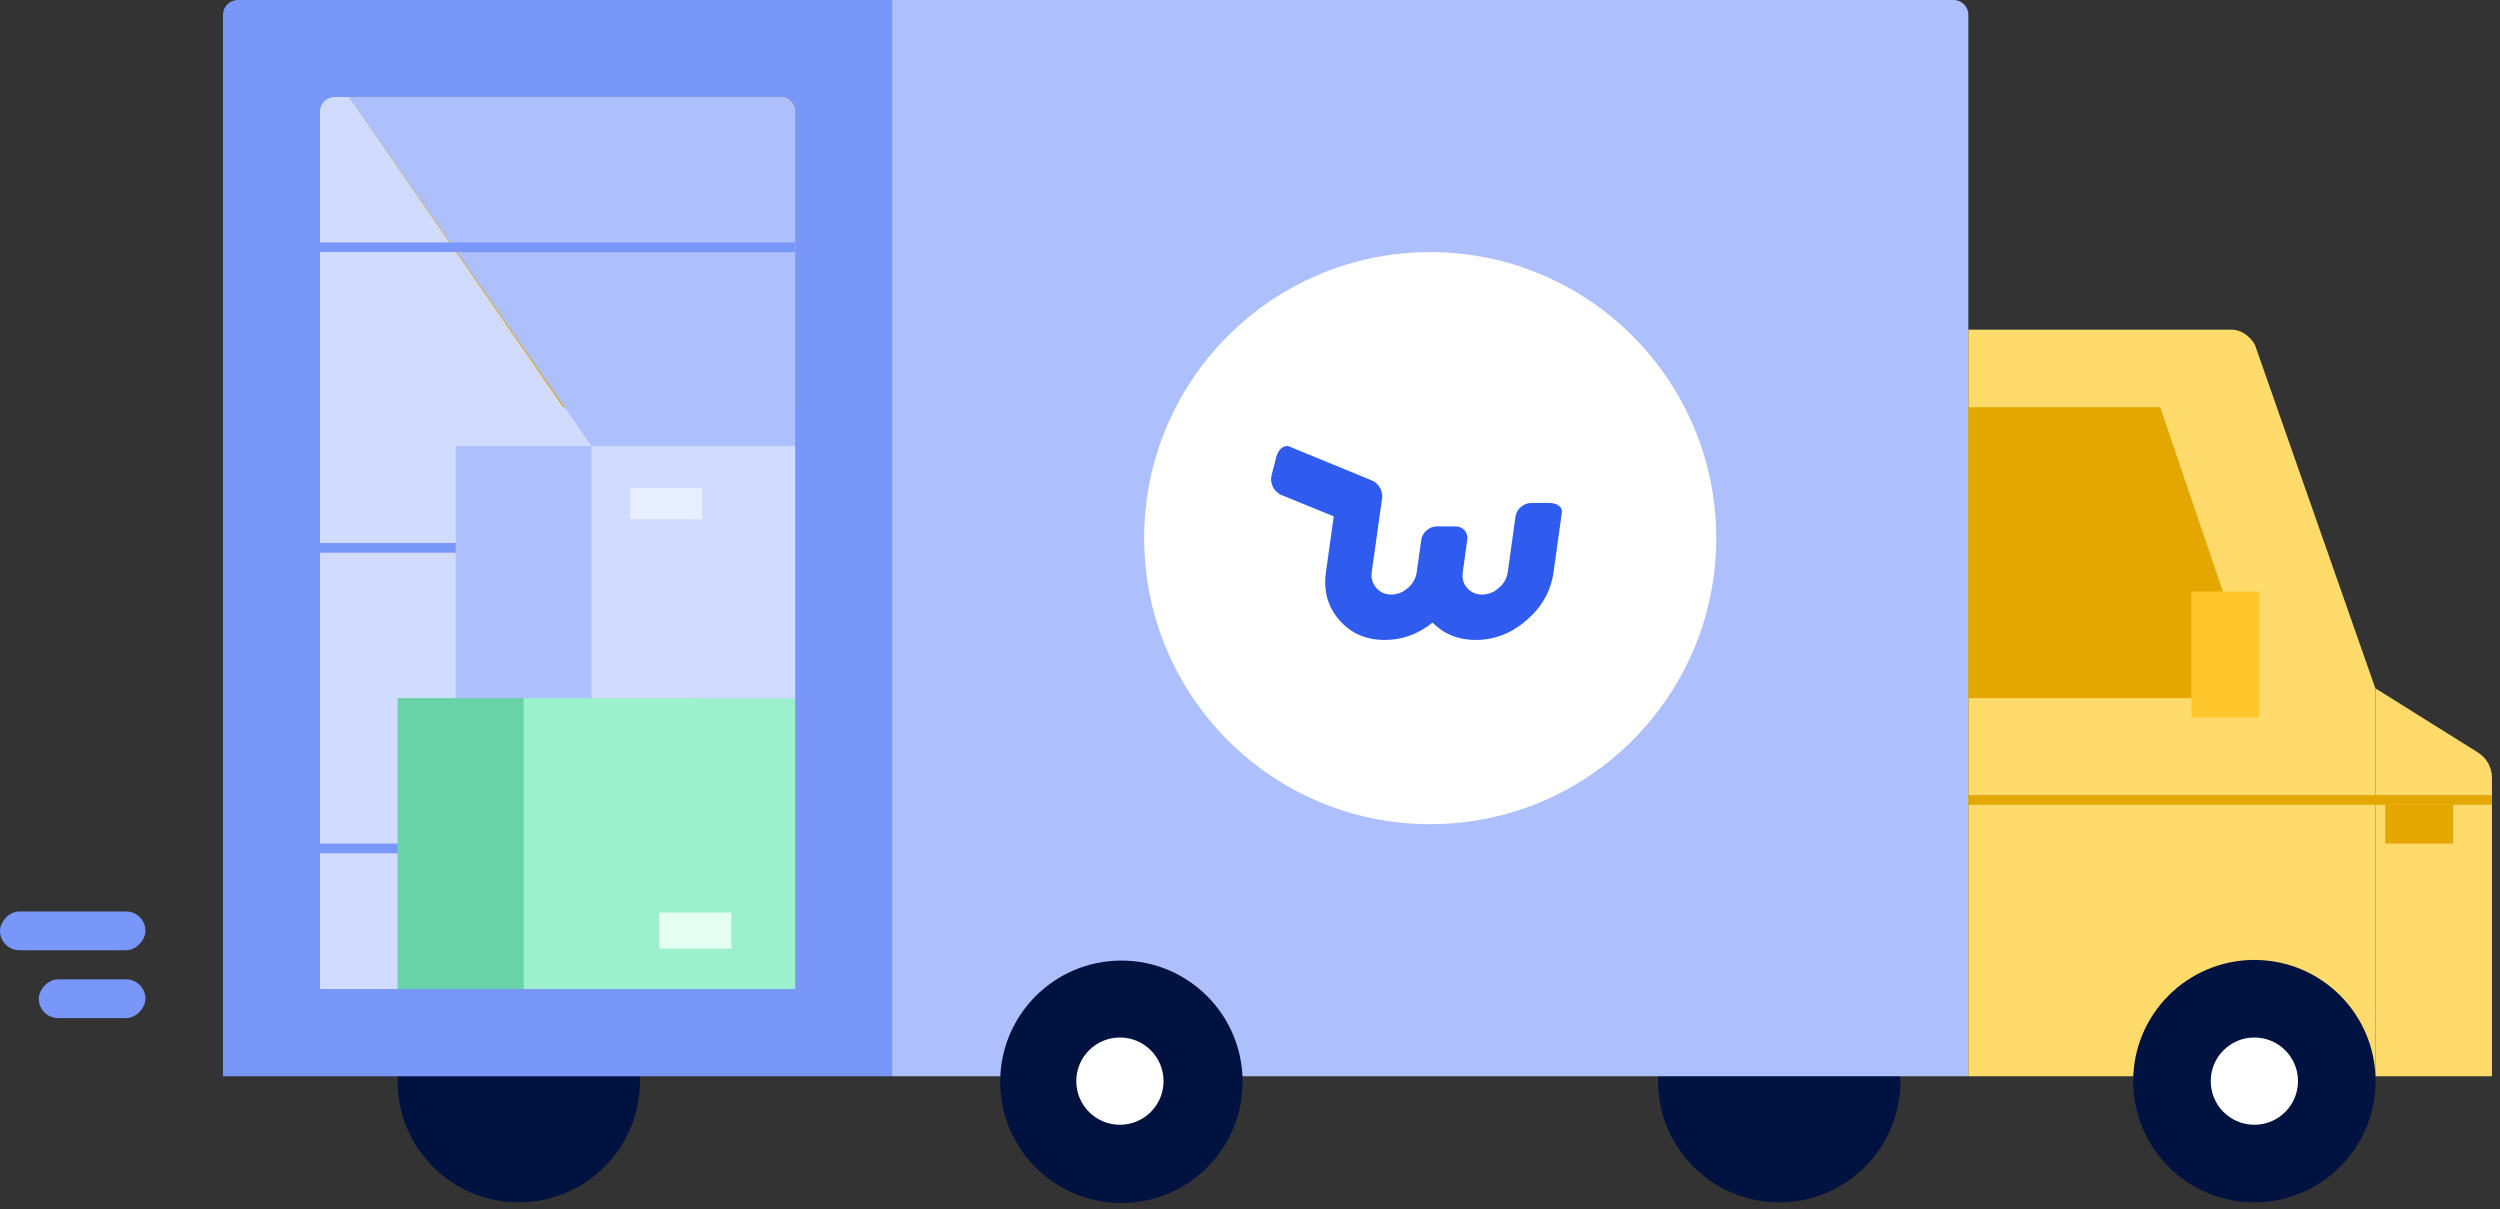 <svg width="244" height="118" viewBox="0 0 244 118" fill="none" xmlns="http://www.w3.org/2000/svg">
<rect x="0" y="0" width="244" height="118" fill="#333333" stroke="none"/>
<path d="M173.656 117.348C180.189 117.348 185.485 112.051 185.485 105.518C185.485 98.985 180.189 93.689 173.656 93.689C167.122 93.689 161.826 98.985 161.826 105.518C161.826 112.051 167.122 117.348 173.656 117.348Z" fill="#001340"/>
<path d="M50.63 117.348C57.163 117.348 62.459 112.051 62.459 105.518C62.459 98.985 57.163 93.689 50.63 93.689C44.096 93.689 38.8 98.985 38.8 105.518C38.8 112.051 44.096 117.348 50.63 117.348Z" fill="#001340"/>
<path d="M190.67 0H87.064V105.045H192.109V1.44C192.109 0.645 191.465 0 190.67 0Z" fill="#ADC0FD"/>
<path d="M217.809 32.176H211.445H192.109V105.045H231.856V67.249L220.069 33.62C219.585 32.818 218.778 32.176 217.809 32.176Z" fill="#FFDB6C"/>
<path d="M241.86 73.452L231.856 67.191V105.045H243.212V75.893C243.212 74.901 242.702 73.979 241.86 73.452Z" fill="#FFDB6C"/>
<path d="M220.027 117.348C226.56 117.348 231.856 112.051 231.856 105.518C231.856 98.985 226.56 93.689 220.027 93.689C213.494 93.689 208.198 98.985 208.198 105.518C208.198 112.051 213.494 117.348 220.027 117.348Z" fill="#001340"/>
<path d="M109.447 117.411C115.98 117.411 121.277 112.115 121.277 105.581C121.277 99.048 115.98 93.752 109.447 93.752C102.914 93.752 97.618 99.048 97.618 105.581C97.618 112.115 102.914 117.411 109.447 117.411Z" fill="#001340"/>
<path d="M109.304 109.777C111.656 109.777 113.562 107.87 113.562 105.518C113.562 103.166 111.656 101.26 109.304 101.26C106.952 101.26 105.045 103.166 105.045 105.518C105.045 107.87 106.952 109.777 109.304 109.777Z" fill="white"/>
<path d="M220.027 109.777C222.379 109.777 224.285 107.87 224.285 105.518C224.285 103.166 222.379 101.26 220.027 101.26C217.675 101.26 215.768 103.166 215.768 105.518C215.768 107.87 217.675 109.777 220.027 109.777Z" fill="white"/>
<rect width="14.195" height="3.785" rx="1.893" transform="matrix(1 0 0 -1 0 92.743)" fill="#7996F9"/>
<rect width="10.41" height="3.785" rx="1.893" transform="matrix(1 0 0 -1 3.786 99.367)" fill="#7996F9"/>
<circle cx="139.587" cy="52.523" r="27.917" fill="white"/>
<path d="M149.447 49.089C148.705 49.089 148.015 49.685 147.912 50.414L147.158 55.838C147.075 56.429 146.788 56.942 146.298 57.376C145.808 57.811 145.255 58.028 144.642 58.028C144.046 58.028 143.563 57.815 143.194 57.389C142.824 56.963 142.682 56.447 142.767 55.838L143.222 52.546C143.236 51.889 142.736 51.375 142.048 51.375H140.244C139.555 51.375 138.911 51.889 138.741 52.546L138.272 55.838C138.187 56.447 137.899 56.963 137.41 57.389C136.92 57.815 136.378 58.028 135.782 58.028C135.186 58.028 134.699 57.811 134.322 57.376C133.945 56.942 133.798 56.429 133.881 55.838L134.891 48.641C134.998 47.94 134.577 47.207 133.935 46.91C133.935 46.91 126.329 43.782 125.833 43.58C125.331 43.378 124.762 43.832 124.568 44.59L124.103 46.401C123.908 47.159 124.347 48.022 125.077 48.317L130.175 50.399L129.412 55.838C129.155 57.662 129.589 59.223 130.713 60.517C131.837 61.812 133.319 62.459 135.16 62.459C136.86 62.459 138.411 61.895 139.814 60.765C140.935 61.895 142.337 62.459 144.02 62.459C145.861 62.459 147.525 61.812 149.012 60.517C150.5 59.223 151.372 57.662 151.628 55.838C151.628 55.838 152.427 50.099 152.441 49.998C152.511 49.498 151.962 49.089 151.22 49.089H149.447Z" fill="#305BEF"/>
<path d="M87.064 0H23.206C22.411 0 21.766 0.645 21.766 1.44V105.045H87.064V0Z" fill="#7996F9"/>
<path d="M76.161 9.464H32.669C31.874 9.464 31.23 10.108 31.23 10.903V96.528H77.601V10.903C77.601 10.108 76.956 9.464 76.161 9.464Z" fill="#D0DBFF"/>
<path d="M77.601 52.996H31.23V53.942H77.601V52.996Z" fill="#7996F9"/>
<path d="M77.601 82.333H31.23V83.279H77.601V82.333Z" fill="#7996F9"/>
<path d="M77.601 43.532H48.264V68.137H77.601V43.532Z" fill="#D0DBFF"/>
<path d="M57.727 43.532H44.479V68.137H57.727V43.532Z" fill="#ADC0FD"/>
<path d="M38.8 68.137H68.137V96.528H38.8V68.137Z" fill="#67D3A6"/>
<path d="M51.102 68.137H77.6V96.528H51.102V68.137Z" fill="#9CF0CD"/>
<path d="M64.352 89.064H71.383V92.58H64.352V89.064Z" fill="#E6FFF4"/>
<path d="M61.513 47.633H68.544V50.68H61.513V47.633Z" fill="#E7EEFD"/>
<g style="mix-blend-mode:darken">
<path d="M76.161 9.463H34.069L54.964 39.747H77.601V10.903C77.601 10.108 76.956 9.463 76.161 9.463Z" fill="#E3A700"/>
</g>
<path d="M76.161 9.463H34.069L57.728 43.532H77.601V10.903C77.601 10.108 76.956 9.463 76.161 9.463Z" fill="#ADC0FD"/>
<g style="mix-blend-mode:darken">
<path d="M192.109 68.137H220.5L210.834 39.747H192.109V68.137Z" fill="#E3A700"/>
</g>
<path d="M243.212 77.601H192.109V78.547H243.212V77.601Z" fill="#E3A700"/>
<rect x="232.802" y="78.547" width="6.624" height="3.785" fill="#E3A700"/>
<rect x="213.875" y="57.727" width="6.624" height="12.303" fill="#FFC72C"/>
<path d="M77.601 23.659H31.23V24.605H77.601V23.659Z" fill="#7996F9"/>
</svg>
